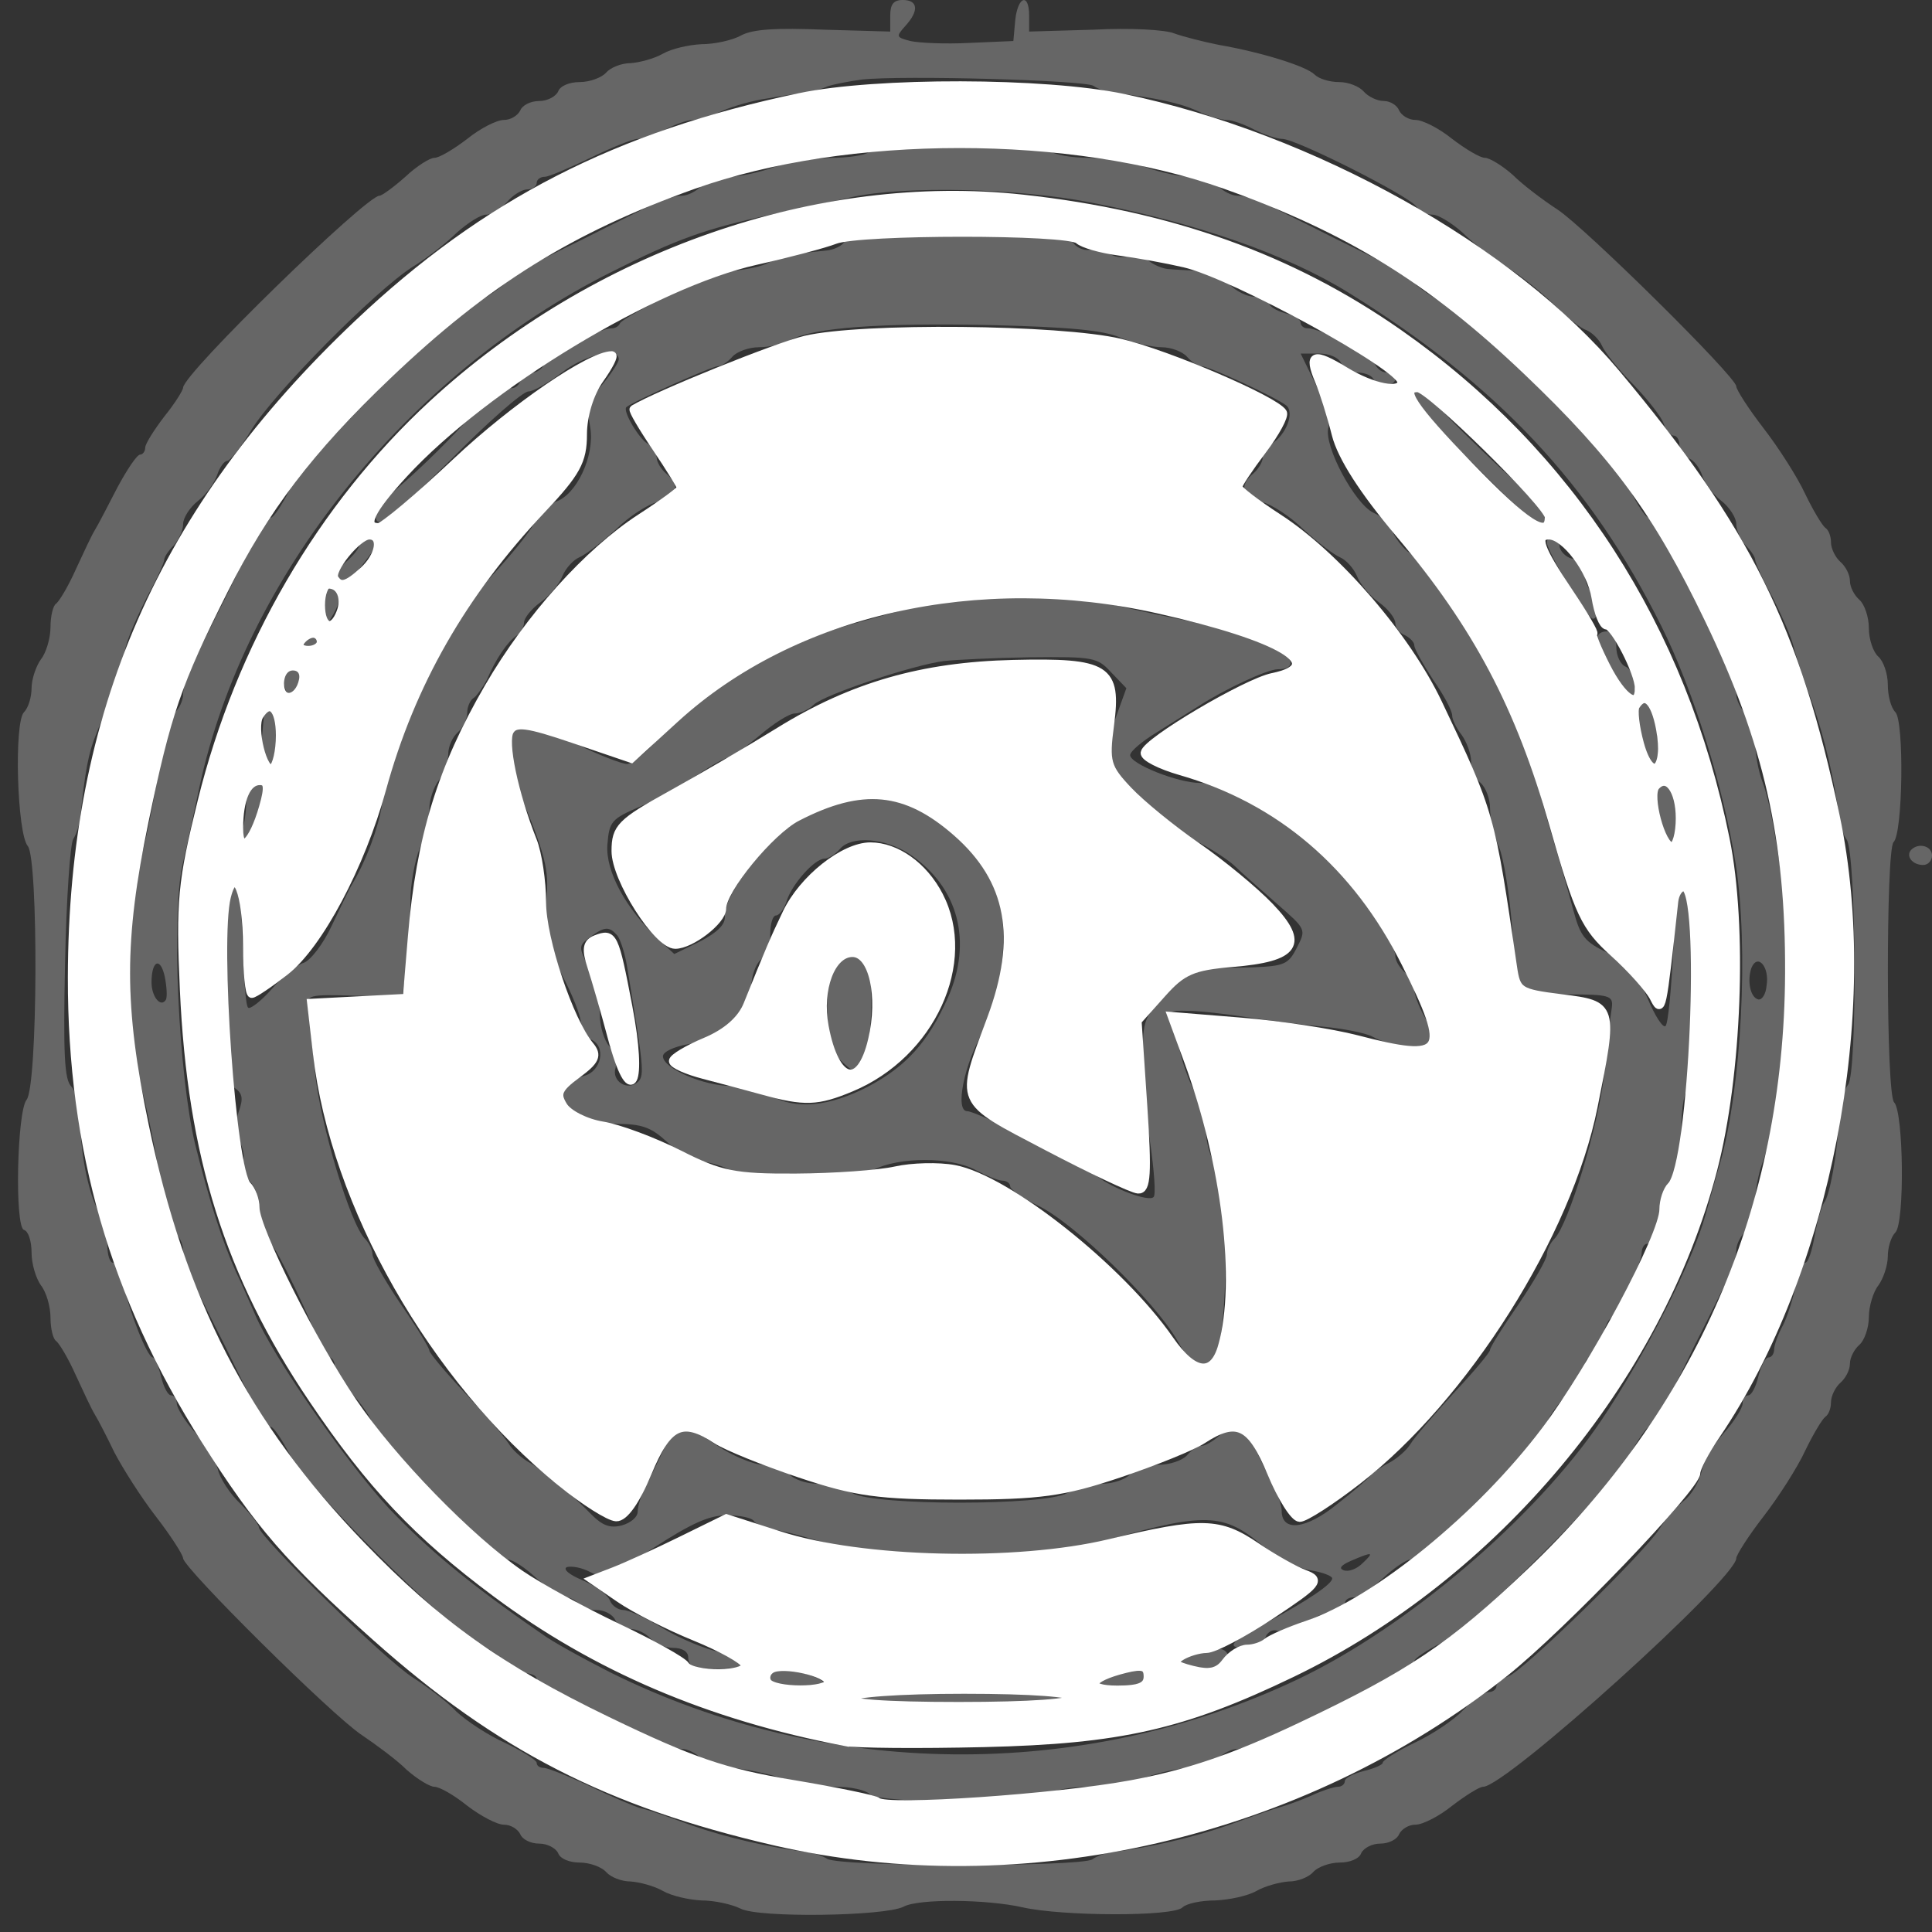 <?xml version="1.0" ?><!DOCTYPE svg  PUBLIC '-//W3C//DTD SVG 1.1//EN'  'http://www.w3.org/Graphics/SVG/1.1/DTD/svg11.dtd'><svg height="306pt" id="svg2" inkscape:version="0.48.4 r9939" preserveAspectRatio="xMidYMid meet" sodipodi:docname="JCMP5jb1BE.svg" version="1.0" viewBox="0 0 306 306" width="306pt" xmlns="http://www.w3.org/2000/svg" xmlns:cc="http://creativecommons.org/ns#" xmlns:dc="http://purl.org/dc/elements/1.1/" xmlns:inkscape="http://www.inkscape.org/namespaces/inkscape" xmlns:rdf="http://www.w3.org/1999/02/22-rdf-syntax-ns#" xmlns:sodipodi="http://sodipodi.sourceforge.net/DTD/sodipodi-0.dtd" xmlns:svg="http://www.w3.org/2000/svg">
  <rect x="0" y="0" width="306" height="306" fill="#333333" stroke="none"/>
  <defs id="defs52"/>
  <sodipodi:namedview bordercolor="#666666" borderopacity="1" gridtolerance="10" guidetolerance="10" id="namedview50" inkscape:current-layer="svg2" inkscape:cx="191.25" inkscape:cy="191.25" inkscape:pageopacity="0" inkscape:pageshadow="2" inkscape:window-height="744" inkscape:window-maximized="1" inkscape:window-width="1301" inkscape:window-x="65" inkscape:window-y="24" inkscape:zoom="0.61699346" objecttolerance="10" pagecolor="#ffffff" showgrid="false"/>
  <g fill="#666666" id="g6" stroke="none" transform="translate(0,306) scale(0.1,-0.1)">
    <path d="M1410 3035 l0 -25 -105 3 c-75 3 -112 1 -131 -9 -14 -8 -43 -14 -63 -14 -20 -1 -47 -7 -61 -15 -14 -8 -37 -14 -51 -15 -15 0 -32 -7 -39 -15 -7 -8 -26 -15 -42 -15 -16 0 -31 -6 -34 -15 -4 -8 -17 -15 -30 -15 -14 0 -27 -7 -30 -15 -4 -8 -15 -15 -26 -15 -11 0 -37 -13 -58 -30 -21 -16 -44 -30 -52 -30 -7 0 -28 -13 -46 -30 -18 -16 -37 -30 -41 -30 -21 0 -310 -281 -311 -304 0 -4 -13 -25 -30 -46 -16 -21 -30 -43 -30 -49 0 -6 -4 -11 -8 -11 -5 0 -21 -24 -36 -52 -15 -29 -31 -60 -36 -68 -5 -8 -18 -36 -30 -62 -12 -27 -26 -50 -31 -54 -5 -3 -9 -20 -9 -37 0 -18 -7 -41 -15 -51 -8 -11 -15 -32 -15 -46 0 -14 -5 -31 -12 -38 -16 -16 -11 -192 6 -212 17 -20 16 -381 -2 -402 -15 -19 -19 -201 -4 -206 7 -2 12 -18 12 -36 0 -18 7 -41 15 -52 8 -10 15 -33 15 -51 0 -17 4 -34 9 -37 5 -4 19 -27 31 -54 12 -26 25 -54 30 -62 5 -8 19 -35 31 -60 13 -25 42 -71 66 -102 24 -31 43 -61 43 -66 0 -15 237 -250 283 -280 22 -15 55 -39 71 -55 17 -15 37 -27 44 -27 8 0 31 -13 52 -30 21 -16 47 -30 58 -30 11 0 22 -7 26 -15 3 -8 16 -15 30 -15 13 0 26 -7 30 -15 3 -9 18 -15 34 -15 16 0 35 -7 42 -15 7 -8 24 -15 39 -15 14 -1 37 -7 51 -15 14 -8 41 -14 61 -15 20 0 48 -6 62 -13 29 -15 228 -12 258 3 23 13 132 12 189 -1 62 -14 238 -15 253 0 6 6 29 11 52 11 22 1 51 7 65 15 14 8 37 14 51 15 15 0 32 7 39 15 7 8 26 15 42 15 16 0 31 6 34 15 4 8 17 15 30 15 14 0 27 7 30 15 4 8 15 15 26 15 11 0 37 13 58 30 21 16 43 30 49 30 36 0 401 330 401 362 0 5 19 35 43 66 24 31 54 78 66 104 13 27 27 50 32 54 5 3 9 13 9 23 0 10 7 24 15 31 8 7 15 20 15 30 0 10 7 23 15 30 8 7 15 27 15 44 0 17 7 40 15 50 8 11 15 32 15 46 0 14 5 31 12 38 15 15 13 191 -2 206 -13 13 -13 399 -1 412 15 14 17 192 3 206 -7 7 -12 26 -12 44 0 17 -7 37 -15 44 -8 7 -15 27 -15 45 0 18 -7 38 -15 45 -8 7 -15 20 -15 30 0 10 -7 23 -15 30 -8 7 -15 21 -15 31 0 10 -4 20 -9 23 -5 4 -19 27 -32 54 -12 26 -42 73 -66 104 -24 31 -43 61 -43 66 0 15 -239 251 -283 280 -23 15 -55 39 -71 55 -17 15 -37 27 -44 27 -8 0 -31 14 -52 30 -21 17 -47 30 -58 30 -11 0 -22 7 -26 15 -3 8 -14 15 -24 15 -11 0 -25 7 -32 15 -7 8 -24 15 -39 15 -15 0 -32 5 -39 12 -13 13 -83 35 -152 47 -25 5 -56 13 -70 18 -14 6 -71 9 -127 6 l-103 -3 0 25 c0 37 -18 31 -22 -7 l-3 -33 -70 -3 c-38 -2 -80 0 -93 3 -23 6 -23 7 -8 24 22 24 20 41 -4 41 -15 0 -20 -7 -20 -25z m322 -111 c7 -5 22 -10 33 -11 66 -8 104 -16 132 -29 17 -8 38 -14 46 -14 8 0 28 -7 43 -15 16 -8 36 -15 45 -15 22 0 202 -91 212 -107 4 -7 16 -13 26 -13 9 0 30 -13 47 -28 16 -16 48 -41 71 -55 22 -14 56 -41 75 -60 18 -18 41 -37 51 -40 9 -4 20 -15 24 -24 4 -10 26 -38 50 -62 23 -24 45 -52 48 -62 4 -11 11 -19 16 -19 5 0 9 -7 9 -15 0 -9 7 -18 15 -21 8 -3 17 -15 21 -27 4 -12 17 -30 30 -40 13 -10 24 -27 24 -37 0 -10 7 -25 15 -34 8 -8 15 -18 15 -23 0 -4 12 -31 27 -58 14 -28 30 -63 34 -80 4 -16 18 -57 30 -90 19 -54 35 -123 42 -180 1 -11 6 -27 12 -35 15 -23 17 -371 2 -388 -7 -9 -13 -31 -14 -51 -3 -60 -15 -125 -24 -136 -4 -6 -11 -30 -15 -53 -4 -23 -10 -42 -15 -42 -4 0 -11 -16 -15 -37 -4 -20 -13 -48 -20 -62 -8 -14 -14 -32 -14 -38 0 -7 -4 -13 -9 -13 -5 0 -12 -14 -16 -30 -4 -17 -11 -30 -16 -30 -5 0 -9 -6 -9 -13 0 -7 -13 -28 -29 -46 -17 -19 -33 -46 -36 -62 -4 -16 -16 -37 -28 -46 -12 -10 -30 -30 -39 -45 -25 -39 -217 -226 -239 -233 -10 -4 -19 -11 -19 -16 0 -5 -6 -9 -12 -9 -7 0 -26 -13 -41 -29 -15 -16 -50 -39 -78 -52 -27 -13 -49 -27 -49 -31 0 -3 -13 -9 -30 -13 -16 -4 -30 -11 -30 -16 0 -5 -5 -9 -11 -9 -6 0 -25 -6 -42 -14 -18 -8 -41 -16 -52 -19 -11 -3 -47 -16 -80 -28 -54 -19 -123 -35 -180 -42 -11 -1 -27 -6 -35 -12 -19 -12 -401 -12 -420 1 -8 5 -24 10 -35 11 -57 7 -126 23 -180 42 -33 12 -69 25 -80 27 -11 3 -48 19 -81 35 -34 16 -67 29 -73 29 -6 0 -11 3 -11 8 0 4 -22 18 -49 31 -27 12 -62 35 -78 50 -15 16 -47 40 -69 54 -42 26 -244 223 -244 238 0 4 -13 21 -29 37 -17 16 -33 41 -36 55 -4 14 -20 40 -36 58 -16 18 -29 39 -29 46 0 7 -4 13 -9 13 -5 0 -12 13 -16 30 -4 16 -10 30 -13 30 -9 0 -38 75 -47 118 -4 17 -11 32 -16 32 -5 0 -9 12 -9 28 0 15 -7 40 -15 55 -16 31 -28 93 -28 147 0 19 -7 41 -14 49 -11 11 -13 50 -10 195 2 100 8 189 13 197 5 8 10 23 11 34 8 75 13 103 26 134 21 53 38 102 46 136 4 17 20 52 34 80 15 27 27 54 27 58 0 5 7 15 15 23 8 9 15 24 15 34 0 10 11 27 24 37 13 10 26 29 30 41 4 12 11 22 16 22 4 0 22 22 38 49 37 60 197 221 255 258 23 14 55 39 71 55 17 15 37 28 46 28 8 0 23 9 33 20 9 11 24 20 32 20 8 0 15 5 15 10 0 6 6 10 13 10 6 0 39 14 72 30 33 16 67 30 75 30 8 0 28 7 44 15 15 8 35 15 43 15 8 0 29 6 46 14 18 8 50 17 72 20 22 4 49 8 60 9 11 2 27 6 35 10 8 3 33 8 55 11 64 7 353 -1 367 -10z" id="path8"/>
    <path d="M1415 2832 c-16 -2 -34 -8 -39 -13 -6 -5 -33 -9 -60 -9 -28 -1 -69 -7 -91 -15 -22 -8 -54 -15 -71 -15 -17 0 -37 -7 -44 -15 -7 -8 -21 -15 -30 -15 -10 0 -31 -6 -47 -14 -15 -8 -63 -31 -106 -53 -98 -48 -118 -59 -126 -70 -3 -5 -24 -20 -46 -33 -59 -35 -272 -248 -297 -297 -12 -24 -25 -43 -29 -43 -9 0 -18 -16 -72 -127 -22 -43 -45 -91 -53 -106 -8 -16 -14 -37 -14 -47 0 -9 -6 -23 -14 -29 -8 -7 -16 -31 -19 -54 -8 -61 -27 -156 -40 -202 -15 -51 -15 -258 0 -310 15 -54 35 -151 40 -202 3 -23 11 -47 19 -54 8 -6 14 -20 14 -29 0 -10 6 -31 14 -47 8 -15 31 -63 53 -106 54 -111 63 -127 72 -127 4 0 17 -19 29 -42 26 -52 246 -272 299 -300 21 -11 42 -27 46 -34 4 -8 17 -14 27 -14 11 0 20 -4 20 -9 0 -5 35 -26 78 -46 42 -20 90 -43 105 -51 16 -8 37 -14 47 -14 9 0 23 -7 30 -15 7 -8 27 -15 44 -15 17 0 53 -7 80 -15 27 -8 68 -15 91 -15 22 0 46 -5 53 -12 15 -15 269 -15 285 1 6 6 34 11 62 11 27 1 68 7 90 15 22 8 54 15 71 15 17 0 37 7 44 15 7 8 21 15 30 15 10 0 31 6 47 14 15 8 63 31 106 53 111 54 127 63 127 72 0 4 19 17 43 29 51 26 271 246 299 299 11 21 25 41 30 44 12 8 23 26 71 126 22 43 45 91 53 106 8 16 14 37 14 47 0 9 7 23 15 30 8 7 15 27 15 46 0 18 5 45 11 61 11 29 20 74 41 220 9 64 9 102 0 165 -21 147 -30 192 -41 221 -6 16 -11 43 -11 61 0 19 -7 39 -15 46 -8 7 -15 21 -15 30 0 10 -6 31 -14 47 -8 15 -31 63 -53 106 -54 111 -63 127 -72 127 -4 0 -17 19 -29 43 -25 49 -238 262 -297 297 -22 13 -43 28 -46 33 -8 11 -28 22 -126 70 -43 22 -91 45 -106 53 -16 8 -37 14 -47 14 -9 0 -23 7 -30 15 -7 8 -27 15 -44 15 -17 0 -49 7 -71 15 -22 8 -63 14 -90 15 -28 0 -56 5 -62 11 -10 10 -190 19 -248 11z m314 -93 c166 -32 309 -82 406 -142 236 -146 384 -303 496 -528 51 -102 99 -257 118 -377 21 -135 9 -353 -24 -472 -9 -30 -19 -68 -24 -85 -20 -73 -95 -221 -165 -325 -104 -154 -308 -328 -481 -410 -342 -162 -748 -158 -1088 11 -43 22 -93 49 -110 62 -116 80 -180 134 -241 198 -70 76 -184 241 -212 307 -9 20 -22 51 -30 67 -22 49 -42 111 -65 203 -26 109 -38 360 -20 442 7 30 19 86 27 124 71 331 327 652 652 815 105 53 148 68 252 91 47 10 105 22 130 28 83 18 264 14 379 -9z m-1466 -1262 c-8 -14 -23 4 -23 27 0 35 14 41 21 9 3 -15 4 -31 2 -36z m2535 22 c-1 -13 -7 -23 -13 -22 -13 3 -18 30 -11 50 10 24 29 1 24 -28z" id="path10"/>
    <path d="M1338 2678 c-3 -7 -17 -14 -31 -15 -60 -6 -73 -9 -86 -17 -15 -9 -35 -13 -94 -19 -15 -1 -31 -6 -35 -12 -4 -5 -29 -21 -57 -35 -27 -14 -51 -28 -53 -32 -2 -5 -8 -8 -13 -8 -21 0 -100 -42 -106 -55 -3 -8 -12 -15 -19 -15 -8 0 -17 -6 -20 -14 -3 -8 -11 -13 -18 -10 -7 2 -39 -24 -72 -58 -32 -35 -78 -79 -102 -99 -29 -25 -40 -41 -36 -52 4 -13 32 10 116 93 60 61 116 110 125 110 8 0 32 14 53 30 36 28 90 41 90 21 0 -5 -12 -23 -26 -40 -22 -26 -25 -37 -19 -69 7 -44 -22 -107 -56 -117 -10 -4 -26 -19 -33 -34 -8 -15 -38 -52 -66 -82 -69 -74 -159 -261 -175 -364 -6 -37 -25 -88 -47 -125 -5 -8 -19 -38 -33 -67 -13 -28 -33 -54 -44 -58 -11 -3 -34 -22 -51 -42 -17 -19 -34 -32 -37 -29 -4 3 -7 50 -9 103 -1 64 -6 98 -13 98 -7 0 -12 -51 -15 -158 -3 -143 -2 -159 14 -169 14 -9 16 -17 8 -39 -6 -19 -6 -34 2 -48 6 -12 8 -26 4 -32 -3 -6 2 -19 11 -29 9 -10 14 -23 11 -29 -7 -10 10 -62 23 -71 9 -6 66 -125 76 -157 3 -13 11 -23 16 -23 5 0 9 -6 9 -12 1 -7 14 -29 30 -48 17 -19 30 -40 30 -46 0 -17 198 -214 214 -214 8 0 28 -13 46 -30 18 -16 38 -30 45 -30 8 0 17 -4 20 -10 3 -6 17 -10 30 -10 12 0 25 -7 29 -15 3 -8 14 -15 24 -15 11 0 25 -7 32 -15 7 -8 23 -15 36 -15 15 0 24 -6 24 -15 0 -8 5 -15 10 -16 84 -7 113 10 41 24 -24 5 -65 22 -91 38 -26 16 -54 29 -63 29 -8 0 -18 7 -21 15 -3 9 -23 23 -43 32 -22 9 -32 18 -25 21 8 2 24 -1 37 -8 21 -11 31 -7 101 39 59 38 87 51 115 51 21 0 40 -4 43 -9 3 -5 18 -11 33 -14 16 -2 55 -13 88 -23 82 -24 325 -26 405 -3 184 54 214 55 276 4 24 -20 60 -39 79 -42 19 -3 35 -9 35 -13 0 -9 -39 -35 -100 -68 -61 -32 -70 -42 -38 -42 14 0 29 7 32 16 3 9 12 14 19 11 6 -2 28 4 47 15 19 10 40 18 47 18 7 0 13 5 13 10 0 6 6 10 14 10 8 0 28 14 46 30 18 17 38 30 44 30 17 0 216 197 216 214 0 8 14 28 30 46 17 18 30 38 30 46 0 8 4 14 10 14 5 0 13 12 16 27 4 16 10 30 13 33 12 10 51 90 51 104 0 9 4 16 9 16 12 0 32 60 25 72 -3 5 2 18 11 28 12 13 17 37 18 80 0 37 5 64 13 71 19 16 11 324 -8 324 -10 0 -14 -29 -18 -112 -3 -61 -8 -114 -12 -118 -4 -4 -17 16 -29 45 -18 41 -30 55 -63 71 -36 17 -43 26 -54 67 -7 26 -21 76 -32 112 -11 36 -24 85 -30 108 -10 41 -39 107 -61 142 -5 8 -21 39 -35 67 -14 29 -31 56 -38 60 -7 5 -19 19 -26 33 -7 13 -23 33 -36 43 -13 9 -25 26 -29 36 -3 10 -16 23 -30 29 -29 14 -79 106 -71 135 3 11 -6 42 -20 68 l-24 49 29 0 c16 0 31 -6 35 -15 3 -8 14 -15 25 -15 11 0 23 -4 26 -10 3 -5 13 -10 21 -10 8 0 14 5 14 10 0 6 -6 10 -14 10 -8 0 -16 7 -19 15 -6 14 -85 55 -106 55 -6 0 -11 4 -11 9 0 5 -11 12 -25 15 -14 4 -25 11 -25 16 0 6 -10 10 -23 10 -12 0 -30 9 -40 20 -10 12 -31 21 -49 21 -18 1 -40 2 -49 3 -9 1 -23 7 -31 14 -9 7 -23 10 -32 6 -9 -3 -22 -1 -30 5 -7 6 -20 9 -28 6 -8 -3 -21 1 -28 10 -10 12 -42 15 -185 15 -130 0 -174 -3 -177 -12z m437 -153 c21 -8 50 -15 65 -15 15 0 33 -7 40 -15 7 -8 17 -15 23 -15 12 0 117 -49 134 -62 14 -11 0 -47 -23 -61 -8 -4 -14 -14 -14 -21 0 -8 -7 -19 -15 -26 -23 -19 -18 -38 13 -45 15 -3 46 -23 67 -44 22 -20 48 -40 58 -44 9 -4 21 -17 26 -29 5 -13 21 -32 35 -42 14 -10 26 -25 26 -33 0 -7 7 -16 15 -19 8 -4 15 -11 15 -16 0 -6 14 -30 30 -55 17 -24 30 -49 30 -56 0 -7 7 -21 15 -31 8 -11 15 -30 15 -42 0 -12 7 -27 15 -34 8 -7 15 -25 15 -40 0 -15 6 -43 14 -61 8 -19 17 -77 21 -129 3 -52 8 -97 11 -100 3 -3 38 -5 77 -5 66 0 72 -2 70 -20 -2 -11 -7 -58 -12 -105 -9 -83 -57 -240 -79 -262 -7 -7 -12 -18 -12 -25 0 -7 -20 -42 -45 -79 -25 -36 -45 -68 -45 -72 0 -4 -26 -35 -58 -69 -31 -34 -62 -70 -68 -80 -6 -10 -21 -23 -34 -30 -12 -6 -25 -15 -29 -20 -3 -4 -27 -25 -54 -46 -48 -39 -87 -44 -87 -10 0 8 -6 27 -14 41 -7 15 -20 40 -27 56 -17 36 -35 43 -58 22 -10 -9 -22 -16 -28 -16 -6 0 -16 -7 -23 -15 -7 -8 -27 -15 -45 -15 -18 0 -38 -7 -45 -15 -7 -8 -27 -15 -44 -15 -17 -1 -42 -7 -56 -15 -36 -20 -304 -20 -340 0 -14 8 -39 14 -56 15 -17 0 -37 7 -44 15 -7 8 -25 15 -41 15 -15 0 -49 14 -74 31 -52 35 -65 34 -84 -7 -7 -16 -20 -41 -27 -56 -8 -14 -14 -33 -14 -42 0 -9 -11 -18 -25 -22 -19 -5 -31 0 -48 17 -33 34 -79 72 -101 84 -10 6 -24 18 -30 28 -6 10 -37 46 -68 79 -32 34 -58 65 -58 69 0 4 -20 37 -45 73 -25 37 -45 72 -45 79 0 7 -5 18 -12 25 -23 23 -70 179 -79 262 -4 46 -10 93 -11 105 -3 19 2 20 73 18 l76 -2 7 52 c3 29 6 74 6 100 0 26 7 64 15 84 8 19 15 47 15 62 0 14 7 35 15 45 8 11 15 30 15 42 0 12 7 27 15 34 8 7 15 21 15 31 0 10 5 21 11 24 5 4 14 17 20 28 14 33 33 61 47 70 6 4 12 14 12 21 0 7 12 22 26 32 14 10 30 29 35 42 5 12 17 25 26 29 10 4 36 24 58 44 21 21 52 41 67 44 31 7 36 26 13 45 -8 7 -15 18 -15 26 0 7 -6 17 -14 21 -14 8 -40 52 -34 58 8 8 136 65 145 65 6 0 16 7 23 15 7 8 26 15 42 15 16 0 39 5 51 12 36 19 142 27 319 23 120 -3 177 -8 203 -20z m383 -1941 c-9 -9 -22 -14 -30 -11 -8 3 -4 8 12 15 35 15 37 14 18 -4z" id="path12"/>
    <path d="M1465 2104 c-27 -8 -77 -22 -110 -31 -33 -9 -79 -25 -103 -35 -63 -28 -171 -104 -210 -149 -19 -21 -41 -39 -49 -39 -8 0 -44 14 -79 31 -110 52 -132 28 -85 -91 37 -91 42 -113 35 -165 -5 -43 -1 -58 25 -107 17 -32 31 -67 31 -78 0 -11 7 -23 15 -26 26 -10 18 -51 -10 -58 -34 -9 -42 -32 -20 -56 14 -15 31 -20 69 -20 43 0 57 -5 84 -30 18 -17 43 -30 55 -30 12 -1 33 -7 47 -15 37 -21 182 -20 223 2 41 21 123 21 162 0 17 -9 36 -17 43 -17 6 0 12 -4 12 -9 0 -5 20 -19 45 -31 56 -27 183 -150 219 -212 15 -27 32 -48 36 -48 5 0 16 10 24 22 22 31 23 275 1 304 -8 10 -15 35 -15 54 0 20 -7 45 -15 56 -8 12 -18 39 -24 60 -5 22 -12 47 -16 57 -6 14 -2 17 26 16 19 0 61 -5 94 -10 33 -5 87 -12 120 -15 32 -3 68 -10 79 -16 11 -6 36 -15 54 -19 42 -9 53 10 28 51 -9 16 -16 35 -16 43 0 8 -7 20 -15 27 -8 7 -15 18 -15 26 0 26 -94 150 -144 189 -62 49 -132 85 -166 85 -34 0 -110 30 -110 44 0 6 19 22 42 36 22 14 53 33 67 42 40 26 108 58 125 58 29 0 26 19 -6 35 -34 18 -64 27 -158 46 -30 6 -81 17 -112 25 -73 18 -218 17 -283 -2z m295 -109 l24 -25 -18 -50 c-18 -49 -17 -50 3 -83 23 -37 79 -85 131 -112 19 -10 44 -26 55 -36 11 -11 41 -37 67 -60 47 -41 47 -41 32 -70 -13 -26 -20 -29 -67 -31 -28 -1 -62 -1 -74 -1 -13 1 -38 -14 -63 -39 -38 -38 -40 -43 -40 -102 0 -33 5 -96 12 -138 6 -43 9 -81 5 -84 -8 -8 -65 14 -88 32 -22 19 -191 104 -207 104 -20 0 -5 75 26 128 29 51 40 154 23 218 -20 74 -127 154 -206 154 -33 0 -93 -25 -133 -55 -43 -32 -98 -112 -94 -137 1 -12 -12 -25 -39 -39 l-41 -20 -25 23 c-52 49 -84 108 -81 150 3 37 6 41 53 61 28 12 68 34 90 50 22 15 44 27 48 27 5 0 27 16 50 35 22 19 47 35 56 35 8 0 22 6 30 14 17 16 158 63 206 69 17 2 78 5 136 6 101 1 107 0 129 -24z m-319 -288 c77 -52 100 -138 60 -228 -32 -71 -66 -108 -126 -140 -62 -32 -115 -37 -155 -14 -14 8 -42 14 -62 15 -44 0 -108 28 -108 47 0 7 17 15 39 19 54 9 101 51 101 91 0 17 7 36 15 43 8 7 15 25 15 41 0 16 4 29 9 29 5 0 13 10 17 23 8 26 44 67 60 67 6 0 17 7 24 15 18 22 72 18 111 -8z m-463 -129 c5 -7 12 -29 15 -48 26 -157 28 -173 18 -183 -16 -16 -43 0 -36 22 3 11 -1 25 -10 34 -8 9 -15 31 -15 51 0 19 -8 52 -17 72 -17 35 -17 36 2 50 23 17 30 17 43 2z" id="path14"/>
    <path d="M1328 1539 c-14 -8 -18 -24 -18 -74 0 -54 4 -68 22 -85 21 -20 23 -20 35 -4 13 18 18 130 7 158 -7 18 -21 20 -46 5z" id="path16"/>
    <path d="M2236 2442 c-4 -7 37 -56 99 -118 79 -80 106 -102 111 -90 4 11 -10 31 -47 64 -29 26 -76 71 -105 101 -32 34 -54 50 -58 43z" id="path18"/>
    <path d="M570 2199 c0 -6 -10 -19 -22 -29 -17 -14 -20 -22 -12 -30 8 -8 18 -2 37 24 31 40 33 46 12 46 -8 0 -15 -5 -15 -11z" id="path20"/>
    <path d="M2450 2201 c0 -14 64 -121 73 -121 11 0 9 38 -3 45 -5 3 -10 15 -10 25 0 10 -9 22 -20 25 -11 3 -20 13 -20 21 0 8 -4 14 -10 14 -5 0 -10 -4 -10 -9z" id="path22"/>
    <path d="M514 2117 c-3 -9 -4 -24 -2 -34 3 -16 5 -15 17 6 9 16 10 26 2 34 -7 7 -12 6 -17 -6z" id="path24"/>
    <path d="M485 2049 c-10 -15 3 -25 16 -12 7 7 7 13 1 17 -6 3 -14 1 -17 -5z" id="path26"/>
    <path d="M2530 2050 c0 -13 40 -89 51 -96 5 -3 9 6 9 19 0 14 -7 27 -15 31 -8 3 -15 17 -15 31 0 16 -6 25 -15 25 -8 0 -15 -4 -15 -10z" id="path28"/>
    <path d="M457 2004 c-11 -11 -8 -44 3 -44 15 0 24 30 13 41 -5 5 -12 6 -16 3z" id="path30"/>
    <path d="M2596 1941 c-9 -13 14 -102 24 -96 5 3 7 24 5 46 -3 43 -18 69 -29 50z" id="path32"/>
    <path d="M419 1938 c0 -1 -2 -22 -4 -45 -3 -46 11 -68 20 -31 10 46 10 71 -2 75 -7 3 -13 3 -14 1z" id="path34"/>
    <path d="M390 1791 c0 -16 -3 -36 -6 -45 -3 -9 -2 -16 3 -16 6 0 15 17 21 39 15 49 15 51 -3 51 -10 0 -15 -10 -15 -29z" id="path36"/>
    <path d="M2620 1808 c0 -28 22 -88 30 -83 4 3 7 24 6 47 -2 31 -7 44 -19 46 -9 2 -17 -2 -17 -10z" id="path38"/>
    <path d="M1900 443 c-42 -14 -43 -17 -10 -23 35 -6 64 5 54 21 -6 10 -20 10 -44 2z" id="path40"/>
    <path d="M1226 413 c-15 -16 -3 -23 42 -23 30 1 42 4 32 9 -23 13 -66 21 -74 14z" id="path42"/>
    <path d="M1762 406 c-18 -6 -31 -14 -28 -17 10 -9 87 3 83 14 -5 16 -18 17 -55 3z" id="path44"/>
    <path d="M1342 369 c3 -8 57 -11 171 -11 204 1 187 0 187 12 0 6 -67 10 -181 10 -127 0 -180 -3 -177 -11z" id="path46"/>
    <path d="M3027 1714 c-9 -10 2 -24 19 -24 8 0 14 7 14 15 0 15 -21 21 -33 9z" id="path48"/>
  </g>
  <path d="m 207.296,226.979 c -17.879,-9.387 -17.389,-8.262 -11.037,-25.357 5.952,-16.017 3.831,-27.448 -6.831,-36.809 -10.07,-8.841 -18.779,-9.68 -31.612,-3.043 -5.339,2.761 -14.865,14.376 -14.865,18.124 0,2.387 -6.168,7.142 -9.265,7.142 -3.512,0 -11.805,-13.025 -11.805,-18.541 0,-4.604 1.041,-5.664 10.94,-11.136 6.017,-3.326 15.67,-8.973 21.45,-12.549 14.438,-8.932 28.294,-12.923 46.323,-13.345 18.638,-0.436 20.646,0.835 19.149,12.117 -0.965,7.277 -0.65,8.4 3.62,12.916 2.573,2.72 8.689,7.713 13.592,11.096 4.903,3.382 11.399,8.746 14.435,11.919 7.053,7.37 5.242,10.075 -7.448,11.128 -7.838,0.65 -9.841,1.53 -13.946,6.125 l -4.794,5.366 1.123,16.764 c 0.897,13.392 0.694,16.73 -1.011,16.593 -1.174,-0.094 -9.282,-3.923 -18.017,-8.509 l 0,0 z" id="path3029" inkscape:connector-curvature="0" style="fill:#ffffff;fill-opacity:1;stroke:#ffffff;stroke-width:1.621;stroke-opacity:1" transform="scale(0.8,0.8)"/>
  <path d="m 151.055,215.936 c -3.12,-0.86 -8.408,-2.274 -11.751,-3.141 -3.343,-0.867 -6.07,-2.095 -6.061,-2.728 0.009,-0.633 2.915,-2.368 6.458,-3.856 4.172,-1.752 7.093,-4.322 8.289,-7.293 4.387,-10.895 5.276,-12.977 7.749,-18.144 3.227,-6.744 11.329,-13.186 16.583,-13.186 5.139,0 10.56,3.887 13.588,9.742 6.8,13.149 -1.545,31.367 -17.403,37.993 -6.692,2.796 -9.215,2.885 -17.453,0.614 z m 21.616,-10.026 c 2.058,-8.704 0.126,-17.253 -3.901,-17.253 -4.193,0 -6.906,7.159 -5.522,14.57 2.093,11.203 7.072,12.621 9.422,2.683 z" id="path3031" inkscape:connector-curvature="0" style="fill:#ffffff;fill-opacity:1;stroke:#ffffff;stroke-width:1.621;stroke-opacity:1" transform="scale(0.8,0.8)"/>
  <path d="m 121.158,205.486 c -1.408,-5.245 -3.232,-11.582 -4.054,-14.084 -1.154,-3.513 -0.948,-4.758 0.901,-5.468 3.414,-1.31 3.675,-0.766 6.369,13.315 3.011,15.737 0.593,20.425 -3.216,6.236 z" id="path3033" inkscape:connector-curvature="0" style="fill:#ffffff;fill-opacity:1;stroke:#ffffff;stroke-width:1.621;stroke-opacity:1" transform="scale(0.8,0.8)"/>
  <path d="M 111.09,293.491 C 85.796,272.986 66.205,238.568 62.767,208.596 l -1.152,-10.044 9.469,-0.491 9.469,-0.491 1.016,-12.156 c 1.64,-19.628 5.868,-33.372 15.192,-49.391 8.031,-13.798 19.658,-26.734 30.123,-33.515 4.381,-2.838 7.965,-5.479 7.965,-5.868 0,-0.389 -2.222,-4 -4.938,-8.025 -2.716,-4.025 -4.722,-7.447 -4.457,-7.606 4.875,-2.92 28.352,-12.401 34.019,-13.737 11.018,-2.599 50.329,-2.225 62.273,0.591 9.435,2.225 30.697,11.343 32.228,13.82 0.397,0.642 -1.426,4.005 -4.051,7.473 -2.625,3.468 -4.792,6.73 -4.817,7.248 -0.025,0.518 3.568,3.284 7.983,6.145 11.537,7.475 25.367,23.511 31.619,36.661 10.371,21.813 10.443,22.065 14.815,52.172 0.712,4.905 1.183,5.212 9.61,6.265 10.364,1.295 10.39,1.383 6.346,21.467 -5.074,25.204 -25.486,57.541 -46.708,73.997 -5.233,4.058 -10.386,7.378 -11.452,7.378 -1.066,0 -3.601,-4.011 -5.633,-8.914 -3.984,-9.612 -6.832,-10.978 -13.615,-6.534 -1.998,1.309 -9.448,4.33 -16.556,6.712 -11.022,3.694 -15.664,4.331 -31.561,4.331 -15.897,0 -20.54,-0.637 -31.561,-4.331 -7.107,-2.382 -14.557,-5.402 -16.556,-6.712 -6.784,-4.445 -9.631,-3.078 -13.615,6.534 -2.32,5.598 -4.639,8.873 -6.233,8.804 -1.396,-0.061 -6.3,-3.161 -10.899,-6.888 l 0,0 z m 130.901,-27.046 c 3.543,-12.733 0.742,-35.979 -6.812,-56.541 l -3.21,-8.737 13.816,1.121 c 7.599,0.617 17.873,2.178 22.832,3.469 17.627,4.591 18.673,2.961 9.662,-15.052 -9.746,-19.48 -24.885,-32.406 -44.564,-38.046 -4.011,-1.15 -7.196,-2.778 -7.077,-3.618 0.315,-2.215 20.063,-13.904 25.31,-14.981 11.162,-2.291 1.683,-7.933 -22.486,-13.383 -35.767,-8.065 -72.37,0.188 -95.8,21.602 l -8.684,7.936 -11.341,-3.861 c -9.283,-3.16 -11.587,-3.463 -12.698,-1.665 -1.322,2.139 0.807,12.339 4.549,21.787 0.994,2.509 1.81,7.98 1.814,12.156 0.007,7.318 5.398,23.459 9.475,28.372 1.61,1.94 1.147,2.98 -2.541,5.695 -3.737,2.752 -4.203,3.824 -2.714,6.252 0.988,1.612 4.466,3.365 7.727,3.896 3.262,0.531 10.111,3.084 15.221,5.673 8.144,4.127 10.99,4.699 23.067,4.634 7.577,-0.04 16.471,-0.676 19.764,-1.413 3.293,-0.737 8.534,-0.862 11.647,-0.278 10.484,1.967 32.887,19.737 42.658,33.837 4.754,6.86 8.673,7.292 10.383,1.144 l 0,0 z" id="path3035" inkscape:connector-curvature="0" style="fill:#ffffff;fill-opacity:1;stroke:#ffffff;stroke-width:1.621;stroke-opacity:1" transform="scale(0.8,0.8)"/>
  <path d="M 167.263,344.861 C 140.431,339.713 117.974,330.133 98.195,315.395 82.64,303.806 73.404,294.029 61.914,276.995 45.308,252.375 37.906,228.837 36.421,195.928 35.632,178.441 35.991,174.642 39.941,158.65 47.484,128.113 63.642,100.321 85.667,80.001 117.802,50.352 162.052,34.944 202.446,39.339 c 29.251,3.182 53.236,11.778 74.564,26.723 33.829,23.704 56.145,58.265 64.615,100.067 3.519,17.369 2.41,46.764 -2.472,65.478 -10.842,41.566 -43.288,80.343 -83.378,99.649 -21.486,10.347 -34.04,13.195 -60.959,13.828 -12.926,0.304 -25.324,0.203 -27.553,-0.224 l 0,0 z m 45.381,-8.714 c 0,-1 -8.342,-1.621 -21.785,-1.621 -12.775,0 -22.199,0.67 -22.786,1.621 -0.65,1.051 7.006,1.621 21.785,1.621 14.11,0 22.786,-0.617 22.786,-1.621 z m -48.623,-3.113 c 0,-1.896 -9.088,-3.955 -11.332,-2.568 -0.928,0.573 -1.267,1.721 -0.754,2.551 1.21,1.957 12.087,1.972 12.087,0.017 z m 63.21,-1.115 c 0,-2.03 -0.986,-2.363 -4.457,-1.506 -7.32,1.808 -8.183,4.113 -1.54,4.113 4.43,0 5.997,-0.681 5.997,-2.607 l 0,0 z m -79.72,-2.352 c -0.315,-0.944 -4.797,-3.434 -9.96,-5.533 -5.163,-2.098 -11.845,-5.499 -14.848,-7.557 l -5.46,-3.741 4.345,-1.676 c 2.39,-0.922 8.37,-3.654 13.289,-6.07 l 8.944,-4.394 10.505,3.373 c 16.38,5.26 46.823,5.987 65.334,1.562 18.334,-4.383 21.726,-4.304 29.055,0.676 3.316,2.253 7.635,4.691 9.597,5.417 3.25,1.202 2.664,1.92 -6.578,8.059 -5.58,3.706 -11.371,6.75 -12.868,6.764 -1.497,0.013 -3.778,0.693 -5.068,1.509 -1.827,1.156 -1.323,1.742 2.278,2.645 3.401,0.854 5.141,0.454 6.577,-1.509 1.074,-1.469 3.003,-2.67 4.286,-2.67 1.283,0 3.026,-0.58 3.873,-1.29 0.847,-0.709 4.457,-2.271 8.023,-3.471 13.645,-4.591 34.291,-21.436 47.127,-38.452 9.426,-12.495 23.376,-38.604 23.376,-43.749 0,-1.734 0.695,-3.847 1.544,-4.697 4.371,-4.371 6.687,-58.996 2.508,-59.144 -0.891,-0.031 -1.763,1.248 -1.937,2.843 -2.411,22.119 -2.428,22.198 -4.035,19.03 -0.883,-1.74 -4.455,-5.733 -7.938,-8.873 -5.686,-5.126 -6.907,-7.722 -11.95,-25.412 -6.682,-23.435 -15.12,-39.385 -30.44,-57.539 -7.175,-8.502 -11.5,-15.247 -12.616,-19.675 -0.934,-3.706 -2.43,-8.474 -3.324,-10.595 -2.255,-5.348 -1.122,-5.765 5.201,-1.91 5.453,3.324 11.133,4.408 11.112,2.119 -0.028,-3.069 -33.207,-21.204 -42.939,-23.471 -3.566,-0.83 -9.4,-1.89 -12.966,-2.354 -3.566,-0.464 -7.176,-1.499 -8.023,-2.299 -2.01,-1.899 -43.386,-1.892 -48.222,0.008 -2.048,0.804 -9.086,2.665 -15.641,4.134 -20.251,4.54 -53.639,24.73 -69.688,42.141 -6.669,7.235 -8.275,10.61 -5.05,10.61 0.922,0 7.864,-5.83 15.429,-12.955 C 101.745,80.701 116.863,70.341 121.127,70.341 c 0.536,0 -0.534,2.118 -2.377,4.707 -1.993,2.799 -3.352,7.237 -3.352,10.945 0,5.259 -1.27,7.583 -8.087,14.807 -15.752,16.69 -25.951,34.538 -31.688,55.454 -4.147,15.119 -12.514,30.851 -19.172,36.049 -3.14,2.451 -6.113,4.457 -6.606,4.457 -0.493,0 -0.908,-4.194 -0.922,-9.319 -0.029,-10.791 -2.362,-16.531 -4.025,-9.904 -2.197,8.754 1.011,54.11 4.041,57.14 0.896,0.896 1.63,2.888 1.63,4.426 0,4.183 11.311,26.737 19.309,38.501 7.831,11.519 22.983,27.09 33.167,34.086 3.675,2.524 12.302,7.254 19.171,10.511 6.87,3.257 12.93,6.632 13.467,7.502 1.339,2.166 12.553,2.037 11.829,-0.137 l 0,3e-5 z M 52.104,159.779 c 1.131,-3.944 0.974,-5.158 -0.665,-5.158 -2.556,0 -4.112,3.545 -4.112,9.371 0,5.383 2.711,2.993 4.777,-4.213 z m 280.477,2.231 c 0,-5.638 -2.473,-8.927 -4.778,-6.356 -1.605,1.79 1.118,11.933 3.204,11.933 0.866,0 1.574,-2.51 1.574,-5.577 z M 55.43,145.611 c 0,-5.406 -1.98,-7.308 -4.076,-3.917 -1.467,2.374 0.804,11.516 2.587,10.414 0.819,-0.506 1.489,-3.43 1.489,-6.497 z m 273.228,-1.404 c -1.039,-5.539 -3.025,-7.356 -4.836,-4.426 -0.465,0.752 -0.085,4.122 0.845,7.488 2.182,7.904 5.562,5.311 3.991,-3.062 z M 60.006,134.632 c 0.31,-1.599 -0.517,-2.702 -2.026,-2.702 -1.503,0 -2.55,1.386 -2.55,3.377 0,3.95 3.787,3.392 4.576,-0.675 l 0,0 z M 324.477,136.231 c 0,-3.042 -4.823,-12.405 -6.39,-12.405 -0.709,0 -1.695,-2.498 -2.191,-5.551 -0.882,-5.436 -6.035,-12.277 -9.248,-12.277 -2.751,0 -1.837,2.595 3.942,11.182 3.06,4.547 5.233,8.267 4.829,8.267 -0.404,0 0.755,2.917 2.574,6.483 3.267,6.404 6.483,8.538 6.483,4.301 z M 63.534,127.068 c 0,-0.891 -0.686,-1.621 -1.525,-1.621 -0.839,0 -1.976,0.729 -2.527,1.621 -0.551,0.891 0.135,1.621 1.525,1.621 1.39,0 2.527,-0.729 2.527,-1.621 z m 3.884,-5.819 c 1.102,-2.873 -0.03,-5.526 -2.359,-5.526 -0.839,0 -1.525,1.823 -1.525,4.052 0,4.534 2.365,5.432 3.884,1.475 z m 4.498,-8.209 c 3.269,-2.958 3.964,-7.042 1.198,-7.042 -2.286,0 -7.891,6.902 -6.903,8.501 1.134,1.835 2.432,1.503 5.705,-1.459 z M 306.648,102.364 c 0,-2.332 -23.596,-25.539 -25.967,-25.539 -3.517,0 -1.04,3.739 10.177,15.363 11.233,11.641 15.79,14.578 15.79,10.177 z" id="path3037" inkscape:connector-curvature="0" style="fill:#ffffff;fill-opacity:1;stroke:#ffffff;stroke-width:1.621;stroke-opacity:1" transform="scale(0.8,0.8)"/>
  <path d="M 153.308,364.541 C 120.484,356.942 98.874,345.868 74.479,324.148 57.379,308.924 51.25,301.851 40.633,285.092 22.556,256.555 14.19,227.522 14.246,193.519 14.333,141.309 32.017,100.874 70.834,64.13 96.11,40.204 122.188,26.828 158.349,19.239 c 15.106,-3.17 48.446,-3.092 64.02,0.149 37.386,7.781 76.952,29.901 97.612,54.569 25.906,30.933 35.594,50.478 43.439,87.641 8.201,38.849 -1.722,90.217 -23.665,122.509 -2.163,3.183 -3.933,6.568 -3.933,7.521 0,2.768 -26.614,30.524 -37.811,39.434 -40.328,32.09 -95.533,44.862 -144.703,33.477 z m 70.682,-11.284 c 11.212,-2.08 20.309,-5.183 33.467,-11.414 21.86,-10.352 29.921,-15.763 45.417,-30.482 33.632,-31.947 51.141,-72.404 51.35,-118.652 0.12,-26.568 -4.245,-45.807 -15.889,-70.021 C 328.089,101.38 320.063,90.409 302.35,73.499 283.446,55.453 267.052,45.329 242.628,36.619 212.268,25.793 167.639,25.793 137.279,36.619 112.962,45.291 96.14,55.767 76.724,74.33 61.156,89.214 52.527,100.543 44.319,116.874 c -9.226,18.356 -11.306,24.414 -15.743,45.85 -4.852,23.442 -4.843,36.468 0.042,59.968 7.247,34.861 19.855,59.35 42.832,83.188 15.101,15.667 27.528,24.528 48.811,34.804 16.681,8.054 23.123,10.26 36.467,12.487 8.914,1.488 16.571,3.067 17.016,3.508 1.648,1.636 35.36,-0.661 50.246,-3.422 l 0,0 z" id="path3039" inkscape:connector-curvature="0" style="fill:#ffffff;fill-opacity:1;stroke:#ffffff;stroke-width:1.621;stroke-opacity:1" transform="scale(0.8,0.8)"/>
</svg>